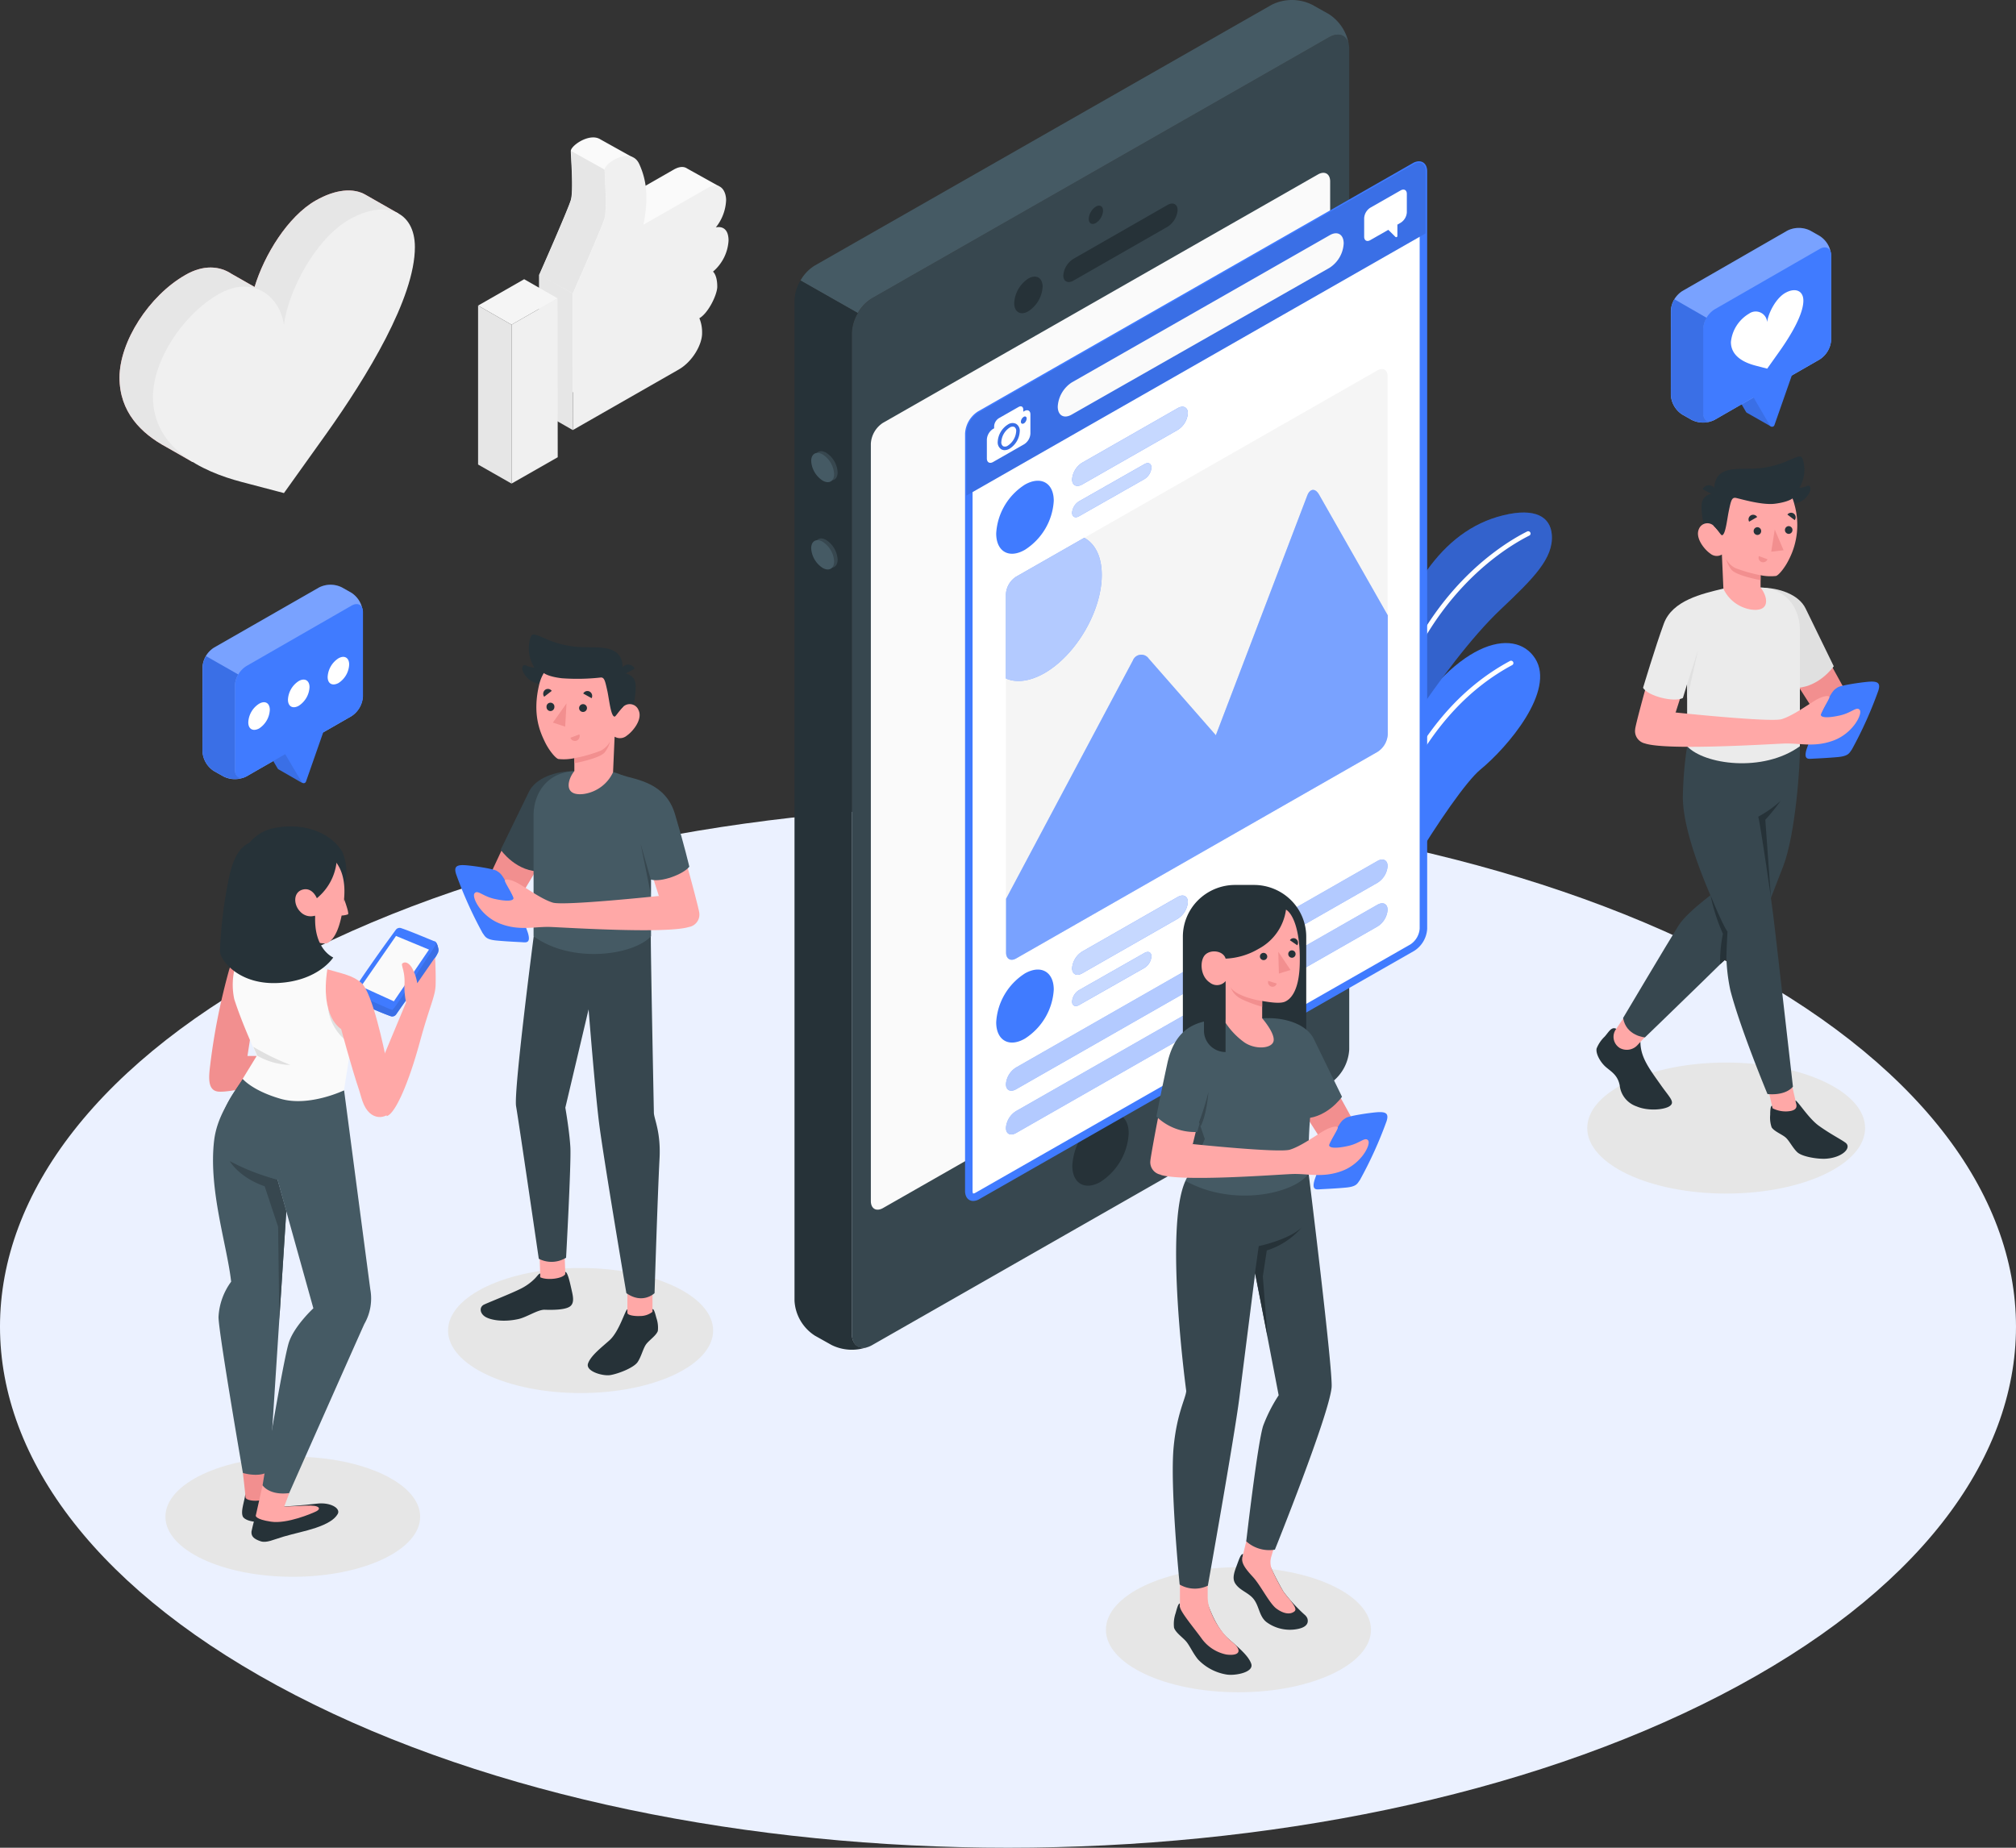 <svg width="360" height="330" fill="none" xmlns="http://www.w3.org/2000/svg"><rect width="100%" height="100%" fill="#333333" stroke="none"/><path d="M52.72 302.742c70.297 36.344 184.263 36.344 254.56 0 70.297-36.343 70.289-95.263 0-131.607-70.289-36.343-184.263-36.343-254.56 0-70.297 36.344-70.29 95.264 0 131.607Z" fill="#EBF1FF"/><path d="M308.244 213.167c13.702 0 24.809-5.238 24.809-11.699 0-6.462-11.107-11.7-24.809-11.7-13.701 0-24.808 5.238-24.808 11.7 0 6.461 11.107 11.699 24.808 11.699ZM52.283 281.611c12.561 0 22.745-4.803 22.745-10.728s-10.184-10.728-22.745-10.728c-12.561 0-22.744 4.803-22.744 10.728s10.183 10.728 22.744 10.728ZM221.151 302.236c13.071 0 23.667-5 23.667-11.168 0-6.168-10.596-11.168-23.667-11.168-13.071 0-23.668 5-23.668 11.168 0 6.168 10.597 11.168 23.668 11.168ZM103.679 248.796c13.071 0 23.667-5 23.667-11.168 0-6.168-10.596-11.168-23.667-11.168-13.072 0-23.668 5-23.668 11.168 0 6.168 10.597 11.168 23.668 11.168Z" fill="#E6E6E6"/><path d="M242.956 174.158c.579-6.883 16.52-32.706 21.394-36.709 4.874-4.002 13.482-14.115 9.774-19.861s-14.606-3.189-24.842 14.722c-7.937 13.891-10.403 44.613-10.403 44.613l4.077-2.765Z" fill="#407BFF"/><path d="M240.775 173.511h-.067a.404.404 0 0 1-.153-.056.404.404 0 0 1-.191-.418c4.505-28.829 14.078-46.814 29.263-54.984a.424.424 0 0 1 .571.166.405.405 0 0 1-.042.461.423.423 0 0 1-.126.104c-14.942 8.037-24.372 25.831-28.844 54.386a.412.412 0 0 1-.143.244.428.428 0 0 1-.268.097Z" fill="#fff"/><path d="M244.558 140.763s12.795-21.888 23.391-31.91c5.873-5.555 9.48-9.133 9.161-13.335-.234-3.188-2.911-4.89-8.666-3.487-11.469 2.79-17.618 14.29-21.578 27.168-2.811 9.067-2.308 21.564-2.308 21.564Z" fill="#407BFF"/><path opacity=".2" d="M244.558 140.763s12.795-21.888 23.391-31.91c5.873-5.555 9.48-9.133 9.161-13.335-.234-3.188-2.911-4.89-8.666-3.487-11.469 2.79-17.618 14.29-21.578 27.168-2.811 9.067-2.308 21.564-2.308 21.564Z" fill="#000"/><path d="M246.043 137.168h-.058a.427.427 0 0 1-.353-.482c4.556-28.447 21.872-39.158 27.074-41.765a.423.423 0 0 1 .608.338.4.4 0 0 1-.231.4c-5.109 2.567-22.123 13.095-26.62 41.16a.415.415 0 0 1-.42.349Z" fill="#fff"/><path d="m71.118 38.118-5.823-3.321c-2.156-1.27-5.352-1.022-8.926 1.021-4.942 2.823-9.17 9.682-10.907 15.436l-4.128-2.35c-2.122-1.412-5.033-1.66-8.247.216-6.485 3.703-11.745 11.907-11.745 18.317 0 6.086 3.792 9.964 8.457 12.455l4.589 2.624.059-.648c.922.307 1.837.581 2.726.83l7.55 1.976 7.552-10.628c7.206-10.121 15.789-24.08 15.789-33.296 0-.349-.017-.689-.05-1.021l1.594.83 1.51-2.441Z" fill="#F28F8F"/><path d="m71.118 38.118-5.823-3.321c-2.156-1.27-5.352-1.022-8.926 1.021-4.942 2.823-9.17 9.682-10.907 15.436l-4.128-2.35c-2.122-1.412-5.033-1.66-8.247.216-6.485 3.703-11.745 11.907-11.745 18.317 0 6.086 3.792 9.964 8.457 12.455l4.589 2.624.059-.648c.922.307 1.837.581 2.726.83l7.55 1.976 7.552-10.628c7.206-10.121 15.789-24.08 15.789-33.296 0-.349-.017-.689-.05-1.021l1.594.83 1.51-2.441Z" fill="#E6E6E6"/><path d="m50.705 88.062-7.55-1.984c-7.224-1.894-15.84-6.07-15.84-15.229 0-6.418 5.26-14.622 11.745-18.325 5.966-3.413 10.907.233 11.637 5.513.755-6.127 5.68-15.41 11.645-18.815 6.477-3.703 11.746-1.503 11.746 4.907 0 9.134-8.591 23.175-15.79 33.305l-7.593 10.628Z" fill="#F0F0F0"/><path d="M124.149 39.67a3.74 3.74 0 0 0-.176-1.228l4.522-5.123-5.789-3.222c-.545-.373-1.334-.415-2.391.191l-10.067 5.771-1.351.772c.238-1.15.401-2.316.486-3.487 0-.49.042-.963.042-1.428l.185.1 3.356-3.92-5.739-3.197c-1.938-1.253-5.294 1.121-5.294 2.06 0 1.137.495 7.057 0 8.751-.495 1.694-5.663 13.393-5.663 13.393v24.395l18.877-10.794c2.517-1.428 4.195-4.45 4.195-6.501a6.344 6.344 0 0 0-.503-2.674c1.602-.913 3.204-4.226 3.204-5.638 0-2.125-.738-2.673-.738-2.673a8.063 8.063 0 0 0 1.985-2.491c.488-.952.78-1.991.859-3.056Z" fill="#FAFAFA"/><path d="m102.302 76.82-5.965-3.413-.025-24.386 5.973 3.412.017 24.387Z" fill="#E6E6E6"/><path d="M128.084 51.195c0 1.412-1.594 4.725-3.196 5.638.349.854.514 1.77.486 2.69 0 2.035-1.719 5.074-4.194 6.485l-18.877 10.794V52.424s5.185-11.708 5.671-13.401c.487-1.694 0-7.606 0-8.744 0-1.137 4.69-4.226 6.175-.988 1.485 3.238 1.611 6.543.747 10.844l11.41-6.526c2.408-1.379 3.356.598 3.356 2.142a8.333 8.333 0 0 1-1.838 4.866s2.274-.664 2.274 2.358a7.857 7.857 0 0 1-.82 3.048 7.938 7.938 0 0 1-1.957 2.49s.763.573.763 2.682ZM91.346 86.369l8.247-4.708-.025-28.38-8.222 4.707v28.38Z" fill="#F0F0F0"/><path d="m91.346 86.368-5.974-3.404V54.575l5.974 3.413v28.38Z" fill="#E6E6E6"/><path d="m93.602 49.867 5.965 3.413-8.221 4.708-5.974-3.413 8.23-4.708Z" fill="#F5F5F5"/><path d="M107.948 39.031c-.486 1.661-5.671 13.402-5.671 13.402l-5.957-3.321s5.168-11.7 5.663-13.394c.495-1.693 0-7.614 0-8.751l5.974 3.321c-.009 1.138.495 7.058-.009 8.743Z" fill="#E6E6E6"/><path d="m316.224 76.154-2.769-5.148 2.223-6.36V60.75l-6.812 3.895v3.894l2.928 5.032c.045.078.116.14.201.174l4.229 2.408Z" fill="#407BFF"/><path opacity=".1" d="m316.224 76.154-2.769-5.148 2.223-6.36V60.75l-6.812 3.895v3.894l2.928 5.032c.045.078.116.14.201.174l4.229 2.408Z" fill="#000"/><path d="m300.418 51.983 18.759-10.794a4.589 4.589 0 0 1 4.086 0l1.678.955c.597.382 1.093.9 1.449 1.508.356.61.561 1.293.598 1.996v15.046a4.449 4.449 0 0 1-.6 1.994 4.503 4.503 0 0 1-1.447 1.51l-18.776 10.794a4.588 4.588 0 0 1-4.086 0l-1.678-.955a4.483 4.483 0 0 1-1.444-1.51 4.431 4.431 0 0 1-.595-1.994V55.471c.044-.7.252-1.38.609-1.986a4.508 4.508 0 0 1 1.447-1.502Z" fill="#407BFF"/><path opacity=".3" d="m300.418 51.983 18.759-10.794a4.589 4.589 0 0 1 4.086 0l1.678.955c.597.382 1.093.9 1.449 1.508.356.61.561 1.293.598 1.996v15.046a4.449 4.449 0 0 1-.6 1.994 4.503 4.503 0 0 1-1.447 1.51l-18.776 10.794a4.588 4.588 0 0 1-4.086 0l-1.678-.955a4.483 4.483 0 0 1-1.444-1.51 4.431 4.431 0 0 1-.595-1.994V55.471c.044-.7.252-1.38.609-1.986a4.508 4.508 0 0 1 1.447-1.502Z" fill="#fff"/><path d="M306.173 74.975c-1.133.64-2.048.125-2.048-1.17V58.758a4.45 4.45 0 0 1 .601-1.995 4.494 4.494 0 0 1 1.447-1.51l18.776-10.794c1.132-.647 2.047-.124 2.047 1.171v15.046a4.437 4.437 0 0 1-.601 1.994 4.49 4.49 0 0 1-1.446 1.51" fill="#407BFF"/><path d="M298.379 70.517c.037.701.241 1.385.595 1.993a4.474 4.474 0 0 0 1.444 1.51l1.678.955a4.589 4.589 0 0 0 3.733.158c-.956.366-1.678-.174-1.678-1.328V58.759c.027-.704.235-1.39.604-1.993L299 53.446a4.125 4.125 0 0 0-.596 1.992l-.025 15.079Z" fill="#407BFF"/><path opacity=".1" d="M298.379 70.517c.037.701.241 1.385.595 1.993a4.474 4.474 0 0 0 1.444 1.51l1.678.955a4.589 4.589 0 0 0 3.733.158c-.956.366-1.678-.174-1.678-1.328V58.759c.027-.704.235-1.39.604-1.993L299 53.446a4.125 4.125 0 0 0-.596 1.992l-.025 15.079Z" fill="#000"/><path d="m313.136 70.982 2.928 5.023a.446.446 0 0 0 .797-.074l3.096-8.843v-3.895l-6.821 3.895v3.894Z" fill="#407BFF"/><path d="m315.57 65.842-2.098-.548c-1.997-.523-4.379-1.661-4.379-4.21a6.59 6.59 0 0 1 1.011-2.92 6.678 6.678 0 0 1 2.236-2.153 2.047 2.047 0 0 1 2.067-.179c.329.156.61.397.813.697a2 2 0 0 1 .341 1.01c.21-1.661 1.569-4.269 3.222-5.215 1.795-1.021 3.247-.415 3.247 1.362 0 2.54-2.375 6.41-4.371 9.216l-2.089 2.94Z" fill="#fff"/><path d="m38.206 115.67 18.776-10.753a4.54 4.54 0 0 1 4.086 0l1.678.946a4.518 4.518 0 0 1 1.44 1.512c.355.609.56 1.291.598 1.992v15.046a4.445 4.445 0 0 1-.597 1.992 4.5 4.5 0 0 1-1.441 1.512L43.995 138.67a4.557 4.557 0 0 1-4.094 0l-1.678-.947a4.494 4.494 0 0 1-1.464-1.522 4.441 4.441 0 0 1-.6-2.015v-15.012a4.416 4.416 0 0 1 .598-1.996 4.467 4.467 0 0 1 1.449-1.508Z" fill="#407BFF"/><path opacity=".3" d="m38.206 115.67 18.776-10.753a4.54 4.54 0 0 1 4.086 0l1.678.946a4.518 4.518 0 0 1 1.44 1.512c.355.609.56 1.291.598 1.992v15.046a4.445 4.445 0 0 1-.597 1.992 4.5 4.5 0 0 1-1.441 1.512L43.995 138.67a4.557 4.557 0 0 1-4.094 0l-1.678-.947a4.494 4.494 0 0 1-1.464-1.522 4.441 4.441 0 0 1-.6-2.015v-15.012a4.416 4.416 0 0 1 .598-1.996 4.467 4.467 0 0 1 1.449-1.508Z" fill="#fff"/><path d="m54.003 139.857-2.768-5.157 2.231-6.36v-3.894l-6.82 3.927v3.894l2.936 4.982a.426.426 0 0 0 .193.175l4.228 2.433Z" fill="#407BFF"/><path opacity=".1" d="m54.003 139.857-2.768-5.157 2.231-6.36v-3.894l-6.82 3.927v3.894l2.936 4.982a.426.426 0 0 0 .193.175l4.228 2.433Z" fill="#000"/><path d="M43.995 138.669c-1.133.648-2.047.125-2.047-1.17v-15.046a4.422 4.422 0 0 1 .6-1.99 4.473 4.473 0 0 1 1.447-1.505l18.784-10.795c1.125-.639 2.04-.116 2.04 1.171v15.046a4.451 4.451 0 0 1-.599 1.992 4.509 4.509 0 0 1-1.44 1.512" fill="#407BFF"/><path d="M36.159 134.186a4.44 4.44 0 0 0 .6 1.994 4.496 4.496 0 0 0 1.447 1.51l1.678.947a4.642 4.642 0 0 0 3.742.166c-.965.357-1.678-.183-1.678-1.337v-15.012c.024-.704.23-1.39.595-1.993l-5.747-3.28a4.123 4.123 0 0 0-.604 1.993l-.033 15.012Z" fill="#407BFF"/><path opacity=".1" d="M36.159 134.186a4.44 4.44 0 0 0 .6 1.994 4.496 4.496 0 0 0 1.447 1.51l1.678.947a4.642 4.642 0 0 0 3.742.166c-.965.357-1.678-.183-1.678-1.337v-15.012c.024-.704.23-1.39.595-1.993l-5.747-3.28a4.123 4.123 0 0 0-.604 1.993l-.033 15.012Z" fill="#000"/><path d="m50.925 134.676 2.928 4.982a.436.436 0 0 0 .789-.075l3.095-8.843v-3.894l-6.812 3.894v3.936Z" fill="#407BFF"/><path d="M46.26 125.691a4.178 4.178 0 0 0-1.37 1.429 4.12 4.12 0 0 0-.552 1.893c0 1.212.84 1.66 1.922 1.096a4.244 4.244 0 0 0 1.363-1.433 4.184 4.184 0 0 0 .558-1.889c.008-1.212-.83-1.735-1.921-1.096ZM53.35 121.632a4.218 4.218 0 0 0-1.37 1.43 4.172 4.172 0 0 0-.56 1.891c0 1.212.839 1.702 1.93 1.096a4.226 4.226 0 0 0 1.363-1.433 4.184 4.184 0 0 0 .558-1.888c0-1.212-.864-1.702-1.921-1.096ZM60.43 117.579a4.236 4.236 0 0 0-1.363 1.433 4.184 4.184 0 0 0-.558 1.888c0 1.213.839 1.661 1.921 1.096a4.165 4.165 0 0 0 1.37-1.428 4.12 4.12 0 0 0 .551-1.893c0-1.221-.855-1.71-1.921-1.096Z" fill="#fff"/><path d="m237.302 6.672-81.565 46.582a7.989 7.989 0 0 0-2.568 2.684 7.899 7.899 0 0 0-1.065 3.543v178.678c0 2.292 1.628 3.222 3.633 2.076l81.565-46.581a8.003 8.003 0 0 0 2.568-2.685 7.894 7.894 0 0 0 1.064-3.543V8.748c0-2.292-1.627-3.222-3.632-2.076Z" fill="#37474F"/><path d="m155.737 53.254 81.565-46.582c1.795-1.021 3.28-.382 3.574 1.403a7.993 7.993 0 0 0-1.186-3.156 8.08 8.08 0 0 0-2.388-2.398L234.34.86a8.097 8.097 0 0 0-7.265 0L145.51 47.416a7.361 7.361 0 0 0-2.567 2.682l10.227 5.813a7.365 7.365 0 0 1 2.567-2.657Z" fill="#455A64"/><path d="M141.877 232.313a7.892 7.892 0 0 0 1.063 3.545 7.974 7.974 0 0 0 2.57 2.683l2.961 1.66a8.17 8.17 0 0 0 6.645.291c-1.678.639-3.012-.315-3.012-2.366V59.456a7.248 7.248 0 0 1 1.066-3.546l-10.227-5.812a7.293 7.293 0 0 0-1.066 3.546v178.669Z" fill="#263238"/><path d="m157.691 75.507 77.655-44.348c1.2-.69 2.182-.133 2.182 1.245v135.269a4.755 4.755 0 0 1-.642 2.125 4.803 4.803 0 0 1-1.54 1.611l-77.655 44.34c-1.2.689-2.181.133-2.181-1.246V79.243a4.72 4.72 0 0 1 .638-2.127c.379-.65.908-1.2 1.543-1.61Z" fill="#FAFAFA"/><path d="M195.697 36.896a2.786 2.786 0 0 0-1.275 2.192c0 .83.57 1.138 1.275.73a2.775 2.775 0 0 0 1.275-2.192c0-.805-.571-1.129-1.275-.73ZM183.624 49.75a5.625 5.625 0 0 0-1.785 1.895 5.546 5.546 0 0 0-.731 2.488c0 1.611 1.141 2.267 2.516 1.462a5.599 5.599 0 0 0 1.81-1.89 5.533 5.533 0 0 0 .749-2.494c0-1.611-1.149-2.267-2.559-1.462ZM189.875 49.201c0 1.08.839 1.486 1.82.913l16.78-9.606a3.889 3.889 0 0 0 1.266-1.281 3.83 3.83 0 0 0 .546-1.709c0-1.07-.839-1.478-1.812-.905l-16.78 9.607c-.518.32-.954.758-1.27 1.275a3.82 3.82 0 0 0-.55 1.706Z" fill="#263238"/><path d="M147.532 80.853a4.47 4.47 0 0 1 1.449 1.509c.356.609.561 1.293.598 1.995 0 1.287-.914 1.81-2.047 1.171a4.511 4.511 0 0 1-1.442-1.516 4.458 4.458 0 0 1-.597-1.996c.017-1.287.915-1.802 2.039-1.163ZM147.532 96.439a4.49 4.49 0 0 1 1.446 1.51c.356.608.562 1.291.601 1.994 0 1.295-.915 1.818-2.047 1.17a4.507 4.507 0 0 1-1.423-1.495 4.444 4.444 0 0 1-.599-1.967c0-1.329.898-1.852 2.022-1.212Z" fill="#37474F"/><path d="M146.903 81.161a4.49 4.49 0 0 1 1.446 1.51c.356.609.562 1.292.601 1.994 0 1.295-.915 1.819-2.047 1.17a4.5 4.5 0 0 1-1.445-1.51 4.448 4.448 0 0 1-.602-1.993c0-1.287.922-1.81 2.047-1.17ZM146.903 96.755a4.49 4.49 0 0 1 1.446 1.51c.356.608.562 1.291.601 1.994 0 1.295-.915 1.818-2.047 1.17a4.494 4.494 0 0 1-1.445-1.51 4.448 4.448 0 0 1-.602-1.994c0-1.295.922-1.818 2.047-1.17Z" fill="#455A64"/><path d="M196.519 199.549a11.074 11.074 0 0 0-3.561 3.726 10.956 10.956 0 0 0-1.473 4.917c0 3.189 2.257 4.476 5.034 2.89a11.101 11.101 0 0 0 3.562-3.731 10.958 10.958 0 0 0 1.472-4.921c.009-3.189-2.248-4.476-5.034-2.881Z" fill="#263238"/><path d="M173.791 213.822c-.713 0-.788-.831-.788-1.13V77.432a4.354 4.354 0 0 1 .586-1.918 4.421 4.421 0 0 1 1.385-1.461l77.655-44.348c.232-.137.494-.217.764-.233.713 0 .788.78.788 1.121v135.269a4.344 4.344 0 0 1-.586 1.915 4.402 4.402 0 0 1-1.385 1.456l-77.655 44.348c-.23.144-.493.227-.764.241Z" fill="#fff" stroke="#407BFF" stroke-width=".502" stroke-miterlimit="10"/><path d="M253.393 29.888c.319 0 .369.44.369.706v135.269a3.927 3.927 0 0 1-.528 1.708 3.991 3.991 0 0 1-1.234 1.306l-77.655 44.347a1.226 1.226 0 0 1-.554.183c-.319 0-.369-.448-.369-.714V77.433a3.932 3.932 0 0 1 .528-1.71 3.989 3.989 0 0 1 1.234-1.304l77.655-44.348c.165-.108.356-.17.554-.183Zm0-.83a1.99 1.99 0 0 0-.973.29l-77.656 44.348a4.782 4.782 0 0 0-1.543 1.61 4.72 4.72 0 0 0-.638 2.127v135.26c0 .98.495 1.544 1.208 1.544.345-.014.681-.117.973-.299l77.656-44.339a4.797 4.797 0 0 0 1.542-1.61 4.73 4.73 0 0 0 .639-2.126V30.594c0-.972-.495-1.536-1.208-1.536Z" fill="#407BFF" stroke="#407BFF" stroke-width=".502" stroke-miterlimit="10"/><path d="M254.576 30.594c0-1.378-.973-1.934-2.181-1.245L174.74 73.696a4.775 4.775 0 0 0-1.544 1.61 4.732 4.732 0 0 0-.638 2.127v11.085l82.018-46.839V30.594Z" fill="#407BFF"/><path opacity=".1" d="M254.576 30.594c0-1.378-.973-1.934-2.181-1.245L174.74 73.696a4.775 4.775 0 0 0-1.544 1.61 4.732 4.732 0 0 0-.638 2.127v11.085l82.018-46.839V30.594Z" fill="#000"/><path d="M181.141 76.254a.907.907 0 0 0-.839.108 3.34 3.34 0 0 0-1.05 1.105c-.259.444-.411.94-.443 1.452a.828.828 0 0 0 .327.78.846.846 0 0 0 .839-.115 3.326 3.326 0 0 0 1.485-2.55.823.823 0 0 0-.319-.78Z" fill="#fff"/><path d="m182.911 73.422-.184.108v-.374c0-.523-.369-.739-.839-.473l-3.524 2.01a1.84 1.84 0 0 0-.59.61 1.81 1.81 0 0 0-.249.81v.382l-.193.107a2.422 2.422 0 0 0-1.107 1.894v3.379c0 .697.495.988 1.107.64l5.563-3.18c.322-.21.591-.49.783-.82.193-.33.303-.701.324-1.082v-3.396c.017-.681-.478-.964-1.091-.615Zm-2.617 6.71a1.854 1.854 0 0 1-.898.265 1.181 1.181 0 0 1-.587-.15 1.453 1.453 0 0 1-.646-1.329 3.859 3.859 0 0 1 .524-1.766 3.908 3.908 0 0 1 1.288-1.33 1.443 1.443 0 0 1 1.485-.116 1.431 1.431 0 0 1 .638 1.329 3.876 3.876 0 0 1-.523 1.764 3.924 3.924 0 0 1-1.281 1.332Zm2.517-4.51c-.286.158-.512 0-.512-.298a1.117 1.117 0 0 1 .512-.88c.285-.166.52 0 .52.29a1.141 1.141 0 0 1-.487.889h-.033ZM250.113 34.007l-5.429 3.097a2.38 2.38 0 0 0-.764.798 2.352 2.352 0 0 0-.318 1.053v3.322c0 .672.487.955 1.082.614l3.23-1.843 1.267 1.254a.212.212 0 0 0 .317-.037.207.207 0 0 0 .036-.113v-2.034l.579-.332a2.374 2.374 0 0 0 1.107-1.852v-3.321c0-.673-.512-.947-1.107-.606Z" fill="#fff"/><path d="M183.037 86.541c2.836-1.594 5.135-.299 5.135 2.906a11.089 11.089 0 0 1-1.512 4.975 11.223 11.223 0 0 1-3.623 3.76c-2.844 1.66-5.143.324-5.143-2.906a11.005 11.005 0 0 1 1.506-4.982 11.126 11.126 0 0 1 3.637-3.753ZM193.256 82.63l17.039-9.731c1.007-.573 1.821-.166 1.821.905a3.839 3.839 0 0 1-1.821 2.989l-17.039 9.731c-.999.573-1.813.166-1.813-.905a3.855 3.855 0 0 1 1.813-2.989Z" fill="#407BFF"/><path d="m193.255 82.63 17.04-9.73c1.006-.574 1.82-.167 1.82.904a3.824 3.824 0 0 1-.548 1.71c-.317.52-.753.958-1.272 1.28l-17.04 9.73c-.998.574-1.812.167-1.812-.904a3.83 3.83 0 0 1 .546-1.709c.315-.519.748-.958 1.266-1.28Z" fill="#fff" opacity=".7"/><path d="m192.685 89.53 11.687-6.642c.688-.39 1.242-.116 1.242.623-.03.414-.158.815-.374 1.172a2.665 2.665 0 0 1-.868.878l-11.687 6.643c-.688.39-1.242.108-1.242-.631.031-.413.159-.813.375-1.168a2.66 2.66 0 0 1 .867-.875Z" fill="#407BFF"/><path d="m192.685 89.531 11.687-6.642c.687-.39 1.241-.116 1.241.623-.03.414-.158.815-.374 1.171a2.661 2.661 0 0 1-.867.88l-11.687 6.642c-.688.39-1.242.108-1.242-.631a2.641 2.641 0 0 1 1.242-2.043Z" fill="#fff" opacity=".7"/><path d="M183.037 173.842c2.836-1.594 5.135-.29 5.135 2.906a11.093 11.093 0 0 1-1.512 4.976 11.226 11.226 0 0 1-3.623 3.759c-2.844 1.661-5.143.324-5.143-2.906a11.023 11.023 0 0 1 1.509-4.98 11.144 11.144 0 0 1 3.634-3.755ZM193.256 169.939l17.039-9.74c1.007-.572 1.821-.166 1.821.906a3.843 3.843 0 0 1-1.821 2.989l-17.039 9.739c-.999.573-1.813.166-1.813-.913a3.843 3.843 0 0 1 .548-1.704 3.88 3.88 0 0 1 1.265-1.277Z" fill="#407BFF"/><path d="m193.255 169.94 17.04-9.74c1.006-.573 1.82-.166 1.82.905a3.821 3.821 0 0 1-.548 1.71c-.317.52-.753.958-1.272 1.279l-17.04 9.74c-.998.573-1.812.166-1.812-.913a3.822 3.822 0 0 1 .548-1.704 3.876 3.876 0 0 1 1.264-1.277Z" fill="#fff" opacity=".7"/><path d="m192.685 176.831 11.687-6.642c.688-.391 1.242-.117 1.242.622a2.652 2.652 0 0 1-1.242 2.051l-11.687 6.643c-.688.39-1.242.108-1.242-.623a2.637 2.637 0 0 1 1.242-2.051Z" fill="#407BFF"/><path d="m192.685 176.83 11.687-6.642c.687-.391 1.241-.117 1.241.622a2.65 2.65 0 0 1-1.241 2.051l-11.687 6.643c-.688.39-1.242.108-1.242-.623a2.646 2.646 0 0 1 1.242-2.051Z" fill="#fff" opacity=".7"/><path d="m181.443 103.015 64.525-36.867c1.007-.573 1.82-.108 1.82 1.038v63.777a3.958 3.958 0 0 1-.533 1.777 3.999 3.999 0 0 1-1.287 1.345l-64.525 37.083c-1.007.573-1.813.108-1.813-1.038v-64.002a3.94 3.94 0 0 1 1.813-3.113Z" fill="#F5F5F5"/><path d="M205.127 117.62a1.598 1.598 0 0 0-1.508-.681 1.593 1.593 0 0 0-1.311 1.005l-22.652 42.579v9.607c0 1.146.839 1.611 1.812 1.038l64.525-36.892c.53-.342.971-.803 1.288-1.345a3.958 3.958 0 0 0 .533-1.777v-21.256l-12.258-21.547c-.679-1.204-1.627-1.13-2.122.158l-16.318 42.803-11.989-13.692Z" fill="#407BFF"/><path d="M205.127 117.62a1.598 1.598 0 0 0-1.508-.681 1.593 1.593 0 0 0-1.311 1.005l-22.652 42.579v9.607c0 1.146.839 1.611 1.812 1.038l64.525-36.892c.53-.342.971-.803 1.288-1.345a3.958 3.958 0 0 0 .533-1.777v-21.256l-12.258-21.547c-.679-1.204-1.627-1.13-2.122.158l-16.318 42.803-11.989-13.692Z" fill="#fff" opacity=".3"/><path d="M186.435 120.269c5.688-3.23 10.31-11.102 10.31-17.578 0-3.322-1.208-5.597-3.129-6.643l-12.173 6.95a3.98 3.98 0 0 0-1.284 1.342 3.933 3.933 0 0 0-.529 1.772v15.062c1.813.805 4.187.556 6.805-.905Z" fill="#407BFF"/><path d="M186.435 120.27c5.688-3.23 10.31-11.102 10.31-17.578 0-3.322-1.208-5.597-3.129-6.643L181.443 103a3.98 3.98 0 0 0-1.284 1.342 3.933 3.933 0 0 0-.529 1.772v15.062c1.813.805 4.187.556 6.805-.905Z" fill="#fff" opacity=".6"/><path d="m181.443 190.647 64.525-36.875c1.007-.572 1.82-.166 1.82.914a3.824 3.824 0 0 1-.55 1.706 3.879 3.879 0 0 1-1.27 1.275l-64.525 36.875c-1.007.572-1.813.166-1.813-.914.043-.603.23-1.188.545-1.706a3.845 3.845 0 0 1 1.268-1.275Z" fill="#407BFF"/><path d="m181.443 190.647 64.525-36.875c1.007-.573 1.82-.166 1.82.913a3.82 3.82 0 0 1-.55 1.706 3.86 3.86 0 0 1-1.27 1.275l-64.525 36.875c-1.007.573-1.813.166-1.813-.913.043-.604.23-1.188.545-1.706a3.845 3.845 0 0 1 1.268-1.275Z" fill="#fff" opacity=".6"/><path d="m181.443 198.436 64.525-36.85c1.007-.573 1.82-.166 1.82.914a3.82 3.82 0 0 1-.55 1.705 3.86 3.86 0 0 1-1.27 1.275l-64.525 36.875c-1.007.573-1.813.166-1.813-.913.04-.607.225-1.197.54-1.719a3.85 3.85 0 0 1 1.273-1.287Z" fill="#407BFF"/><path d="m181.443 198.436 64.525-36.85c1.007-.573 1.82-.166 1.82.913a3.82 3.82 0 0 1-.55 1.706 3.87 3.87 0 0 1-1.27 1.275l-64.525 36.875c-1.007.573-1.813.166-1.813-.914a3.837 3.837 0 0 1 1.813-3.005Z" fill="#fff" opacity=".6"/><path d="m191.393 68.3 46.034-26.28c1.41-.83 2.517-.15 2.517 1.453a5.474 5.474 0 0 1-.732 2.474 5.55 5.55 0 0 1-1.785 1.877l-46.026 26.205c-1.409.83-2.517.166-2.517-1.412.048-.864.3-1.704.736-2.454a5.55 5.55 0 0 1 1.773-1.864Z" fill="#FAFAFA"/><path d="m326.643 118.143 3.264 5.921-5.076 4.309-4.656-7.299 6.468-2.931Z" fill="#F28F8F"/><path d="M314.395 104.95c3.238 0 6.804 1.195 8.028 3.711l5.034 10.33s-2.861 4.151-7.399 3.852l-5.663-17.893Z" fill="#E0E0E0"/><path d="M326.392 124.985c.948-1.744 1.183-1.827 1.745-2.209.562-.382 4.018-.888 5.453-1.013 1.678-.141 2.29.166 1.821 1.603a71.958 71.958 0 0 1-4.732 10.511c-.453.59-.537 1.138-2.442 1.329-1.77.166-3.993.266-4.648.299-.654.033-1.56.207-.981-1.702a61.738 61.738 0 0 1 2.601-6.336c.73-1.586 1.183-2.482 1.183-2.482Z" fill="#407BFF"/><path d="M288.588 183.731c-.839-.415-1.317.598-2.047 1.411a6.015 6.015 0 0 0-1.435 2.126c-.176.955.705 2.491 1.678 3.321.973.831 2.097 1.437 2.45 3.263.091.839.419 1.634.948 2.296a4.505 4.505 0 0 0 2.039 1.441c2.097.897 4.908.606 5.872 0 1.125-.722.093-1.52-1.485-3.761-2.063-2.923-3.674-4.982-3.674-7.747l-4.346-2.35Z" fill="#263238"/><path d="m290.24 181.331-1.678 2.491a2.33 2.33 0 0 0-.398 1.752c.107.614.455 1.16.969 1.519l.05.042a2.603 2.603 0 0 0 1.716.326 2.584 2.584 0 0 0 1.531-.833l2.651-2.856-4.841-2.441Z" fill="#FFA8A7"/><path d="M321.4 133.305c.109 3.139-.789 15.818-2.978 21.423-2.19 5.605-3.457 9.092-4.145 10.263-.688 1.17-20.538 20.285-20.538 20.285s-3.356-.241-3.901-3.471c0 0 8.13-13.684 9.891-16.49 1.762-2.807 8.004-7.108 8.004-7.108l-.57-24.545 14.237-.357Z" fill="#37474F"/><path d="M291.994 130.25c0-.54 1.678-6.743 2.517-9.607l6.149 2.092-1.443 4.517-5.411 5.539a2.29 2.29 0 0 1-1.419-.913 2.238 2.238 0 0 1-.393-1.628ZM317.027 200.102l4.197-.945-1.39-6.048-4.197.945 1.39 6.048Z" fill="#FFA8A7"/><path d="M321.4 133.305h-20.135a68.581 68.581 0 0 0-.755 8.785c-.16 8.636 7.961 24.321 7.961 24.321a32.658 32.658 0 0 0 .521 10.453c1.778 6.875 6.628 18.525 6.628 18.525s3.045.423 4.547-1.312c0 0-2.685-23.639-3.407-29.692-.78-6.56-2.793-18.525-2.793-18.525a30.411 30.411 0 0 0 3.599-4.268 21.167 21.167 0 0 0 3.826-8.303" fill="#37474F"/><path d="M307.75 105.124c-3.86.922-9.12 2.117-10.638 6.252-1.519 4.135-3.709 11.467-3.709 11.467.839 1.453 5.496 2.657 7.115 1.818l.755-2.491v11.11c3.02 3.255 13.541 4.766 20.135 0v-20.758c0-3.321-1.862-7.307-7.005-7.597l-6.653.199Z" fill="#EBEBEB"/><path d="m301.273 122.195 1.938-6.036-1.938 8.735v-2.699Z" fill="#E0E0E0"/><path d="M306.298 88.16a2.329 2.329 0 0 0-1.896.665c-.839.83-.646 2.35 0 5.862l2.517.282-.621-6.808ZM320.989 87.147a4.018 4.018 0 0 0 1.543-.29c.772-.44.974.432.546 1.187a3.572 3.572 0 0 1-1.206 1.34 3.614 3.614 0 0 1-1.714.587c0-.108-.721-1.952-.721-1.952l1.552-.872Z" fill="#263238"/><path d="M307.481 94.969c-.369.224-.906-.49-1.367-.963a1.626 1.626 0 0 0-1.481-.534 1.624 1.624 0 0 0-1.238.965c-.763 1.595.974 3.72 1.997 4.418a1.789 1.789 0 0 0 2.089.182l.269 6.103a6.53 6.53 0 0 0 2.006 2.48 6.62 6.62 0 0 0 2.952 1.248c3.624.482 2.878-2.49 1.678-3.919v-2.217a8.76 8.76 0 0 0 2.76.133c.47-.124 1.594-1.469 2.324-2.98a13.417 13.417 0 0 0 .965-9.782c-1.3-5.463-7.232-5.63-10.764-3.43-3.532 2.201-2.19 8.296-2.19 8.296Z" fill="#FFA8A7"/><path d="M307.481 95.592c-.184 0-.898-1.171-1.367-1.586-.646-.582.184-5.813.184-5.813a3.558 3.558 0 0 1 .629-3.32c1.276-1.33 3.742-1.105 5.546-1.163 2.219.008 4.417-.43 6.46-1.287 2.567-1.105 2.76-1.23 3.071-.117.248.92.278 1.884.089 2.817a6.166 6.166 0 0 1-1.18 2.564l-.839 1.345s-.78.648-3.171.938c-2.391.291-6.469-.988-6.98-1.054-.697-.091-.839.573-1.217 2.391-.319 1.57-.587 4.276-1.225 4.285Z" fill="#263238"/><path d="m306.307 88.576-2.265-1.204a1.24 1.24 0 0 1 .72-.628 1.262 1.262 0 0 1 .957.063c.311.162.547.436.656.767.11.33.085.69-.068 1.002Z" fill="#263238"/><path d="M314.386 102.733a26.245 26.245 0 0 1-4.522-1.287 3.908 3.908 0 0 1-1.619-1.586c.177.678.491 1.313.923 1.868.838 1.088 5.218 1.885 5.218 1.885v-.88Z" fill="#F28F8F"/><path d="M314.495 94.853a.676.676 0 0 1-.192.481.693.693 0 0 1-.479.208.696.696 0 0 1-.481-.21.663.663 0 0 1-.19-.487.688.688 0 0 1 .671-.69.688.688 0 0 1 .671.698ZM313.782 92.337l-1.434.83a.822.822 0 0 1 .946-1.198.835.835 0 0 1 .488.368Z" fill="#263238"/><path d="m314.084 99.311 1.535.573a.835.835 0 0 1-.419.455.85.85 0 0 1-.621.044.845.845 0 0 1-.473-.434.826.826 0 0 1-.022-.638Z" fill="#F28F8F"/><path d="m320.486 92.894-1.309-.997a.848.848 0 0 1 1.141-.174.839.839 0 0 1 .331.55.816.816 0 0 1-.163.62ZM320.082 94.662a.676.676 0 0 1-.192.48.693.693 0 0 1-.479.209.698.698 0 0 1-.481-.211.663.663 0 0 1-.19-.487.688.688 0 0 1 .671-.69.698.698 0 0 1 .479.215.68.68 0 0 1 .192.484Z" fill="#263238"/><path d="m316.92 94.58-.629 3.951 2.206-.257-1.577-3.695Z" fill="#F28F8F"/><path d="m320.746 197.141-.135-.598c.437.083 2.324 3.18 4.195 4.525 2.047 1.47 3.818 2.342 4.732 3.006 1.225.889-.545 2.707-3.557 2.873-1.493.075-4.195-.373-5.034-1.162-.839-.789-1.443-2.093-2.114-2.657-.671-.565-2.005-1.063-2.467-1.785a5.265 5.265 0 0 1-.26-2.234c0-.781.059-1.661.327-1.619l.101.448a5.201 5.201 0 0 0 2.517.556c.73-.033 2.047-.19 1.695-1.353ZM316.24 160.365s-1.787-12.563-2.265-14.506a20.239 20.239 0 0 0 3.977-2.815 33.459 33.459 0 0 1-2.718 3.363l1.006 13.958ZM305.459 159.925s2.148 5.289 3.021 6.46c0 0-.218 4.036-.193 4.849l-1.124.972c-.03-1.826.139-3.649.503-5.439a32.621 32.621 0 0 1-2.207-6.842Z" fill="#263238"/><path d="M299.243 127.251s16.922 1.794 18.91 1.188c1.988-.606 4.656-2.558 6.057-3.388 1.401-.83 2.467-.88 2.467-.54 0 .341-1.225 2.192-1.502 2.965-.277.772 1.317.772 3.423.29 2.106-.481 2.945-1.66 3.49-.98.546.681-1.166 4.152-4.656 5.456-3.49 1.303-6.083.431-8.969.556-2.886.125-20.663 1.245-24.665 0a3.465 3.465 0 0 1 .211-1.883 3.5 3.5 0 0 1 1.173-1.496 12.804 12.804 0 0 1 4.061-2.168ZM205.429 207.254c.042-.54 1.074-6.352 1.779-9.607l6.904 2.093-1.107 4.558-5.739 5.497a2.287 2.287 0 0 1-1.434-.905 2.242 2.242 0 0 1-.403-1.636Z" fill="#FFA8A7"/><path d="M220.564 158.049h3.356c2.476 0 4.851.974 6.602 2.707a9.19 9.19 0 0 1 2.735 6.535v23.548h-22.031v-23.548c0-2.451.984-4.802 2.735-6.535a9.387 9.387 0 0 1 6.603-2.707Z" fill="#263238"/><path d="m238.828 195.04 3.264 5.92-5.084 4.301-4.648-7.298 6.468-2.923Z" fill="#F28F8F"/><path d="M226.58 181.838c3.238 0 6.804 1.196 8.029 3.712l5.033 10.329s-2.861 4.152-7.399 3.861l-5.663-17.902Z" fill="#455A64"/><path d="M229.197 284.276a29.307 29.307 0 0 0 3.742 4.085c.22.175.396.4.512.656.142.431.327 1.469-1.611 1.893-.983.213-2 .214-2.983.004a7.033 7.033 0 0 1-2.714-1.225c-1.418-1.129-1.25-3.113-2.559-4.417-.973-.955-2.29-1.329-3.02-2.491-.512-.83-.235-1.818.227-3.039.461-1.221.788-2.333 1.233-2.176l-.151.615c.461.971 3.356 1.586 4.774 1.121.762 1.7 1.614 3.36 2.55 4.974Z" fill="#263238"/><path d="M230.338 285.704c-.395-.457-.78-.922-1.141-1.429a34.226 34.226 0 0 1-1.989-3.794 3.371 3.371 0 0 1-.184-2.491l.956-3.197-5.034-1.146-1.09 4.476c-.235 1.021.512 2.034 1.879 3.512 1.368 1.478 2.945 4.733 4.195 5.655 1.25.921 2.274 1.013 2.911.697.638-.316.797-.606-.503-2.283Z" fill="#FFA8A7"/><path d="M215.656 287.09v-.706c.285.831 1.577 4.368 3.541 6.145 1.568 1.403 3.699 3.039 4.236 4.608.537 1.569-2.961 2.184-4.421 1.926a9.03 9.03 0 0 1-5.084-2.698c-.839-1.021-1.376-2.234-1.98-3.039-.604-.806-1.98-1.661-2.299-2.624a5.857 5.857 0 0 1 .277-2.574c.235-.83.478-1.818.78-1.744v.582a4.012 4.012 0 0 0 2.517.83c.688 0 2.441-.158 2.433-.706Z" fill="#263238"/><path d="m220.614 293.766-1.418-1.245a14.379 14.379 0 0 1-3.02-4.775 6.679 6.679 0 0 1-.52-2.582v-2.798h-4.95V287.04c.235 1.022 2.517 3.729 3.801 5.497a7.224 7.224 0 0 0 4.48 2.956c1.887.249 2.869-.332 1.627-1.727Z" fill="#FFA8A7"/><path d="M211.688 210.9c-3.835 8.303.142 37.539.142 37.539-.117 1.354-1.678 4.002-2.248 9.964-.688 7.008 1.074 24.594 1.074 24.594a5.385 5.385 0 0 0 5.033.2s4.724-26.496 5.613-33.463l2.836-22.352 4.195 21.813a27.585 27.585 0 0 0-2.769 5.447c-.998 3.08-3.02 20.633-3.02 20.633a6.078 6.078 0 0 0 2.385 1.33 6.13 6.13 0 0 0 2.733.157s9.69-24.08 10.126-28.995c.26-2.948-4.086-38.046-4.086-38.046l-22.014 1.179Z" fill="#37474F"/><path d="m224.104 227.348.672-4.799s5.277-1.079 7.668-3.321a13.665 13.665 0 0 1-6.234 4.102l-.704 4.633.839 10.736-2.241-11.351Z" fill="#263238"/><path d="M218.5 182.062a9.76 9.76 0 0 0-3.856 1.901 9.637 9.637 0 0 0-2.646 3.364 8.224 8.224 0 0 0-.235 6.277l3.381 9.823s-1.602 3.844-3.473 7.473c8.616 4.757 19.363 2.258 21.956-1.213.109-.739-.042-4.06.168-7.83.218-4.027.78-8.577.142-11.06-1.191-4.625-3.414-8.959-7.836-8.959l-7.601.224Z" fill="#455A64"/><path d="M217.183 182.062c-2.936.407-7.249.997-8.742 7.905-1.493 6.909-1.938 9.441-1.938 9.441a9.767 9.767 0 0 0 3.351 2.129 9.865 9.865 0 0 0 3.931.628l1.519-5.314 1.879-14.789Z" fill="#455A64"/><path d="M218.852 187.891a3.891 3.891 0 0 1-2.728-1.119 3.795 3.795 0 0 1-1.131-2.7v-11.118h3.859v14.937Z" fill="#263238"/><path d="M229.642 162.458c1.166.681 2.601 3.579 2.458 9.649-.117 5.148-1.804 6.427-2.651 6.792-.847.365-2.475.141-4.061-.125v3.089s2.19 2.491 2.056 3.944c-.134 1.453-3.172 1.752-5.227.366a13.364 13.364 0 0 1-3.356-3.488v-7.473a1.999 1.999 0 0 1-2.138.637 1.985 1.985 0 0 1-.689-.371c-1.754-1.154-1.821-4.002-.797-4.982 1.023-.98 3.213-.697 3.624.714a12.595 12.595 0 0 0 5.873-1.744 9.418 9.418 0 0 0 3.307-2.918 9.3 9.3 0 0 0 1.601-4.09Z" fill="#FFA8A7"/><path d="M226.294 170.82a.642.642 0 0 1-.391.6.66.66 0 0 1-.9-.443.642.642 0 0 1 .248-.671.67.67 0 0 1 .355-.126.667.667 0 0 1 .688.64Z" fill="#263238"/><path d="m226.47 175.178 1.519.482a.766.766 0 0 1-.378.48.794.794 0 0 1-.612.06.835.835 0 0 1-.471-.406.824.824 0 0 1-.058-.616Z" fill="#F28F8F"/><path d="m231.655 168.826-1.317-.905a.774.774 0 0 1 1.099-.224.825.825 0 0 1 .218 1.129ZM231.353 170.346a.66.66 0 0 1-.163.48.677.677 0 0 1-.458.226.685.685 0 0 1-.474-.182.672.672 0 0 1-.177-.708.66.66 0 0 1 .336-.368.658.658 0 0 1 .873.307c.037.077.059.16.063.245Z" fill="#263238"/><path d="m228.266 169.981.109 3.894 2.072-.639-2.181-3.255ZM225.388 178.774c-1.678-.216-5.118-1.195-5.655-2.541a3.46 3.46 0 0 0 1.209 1.719c1.023.872 4.446 1.86 4.446 1.86v-1.038Z" fill="#F28F8F"/><path d="M238.568 201.873c.948-1.743 1.183-1.818 1.754-2.2.57-.382 4.018-.897 5.453-1.021 1.678-.142 2.29.166 1.821 1.61a73.072 73.072 0 0 1-4.766 10.504c-.453.598-.545 1.146-2.441 1.329-1.896.182-4.002.265-4.656.307-.655.041-1.561.199-.974-1.711a62.864 62.864 0 0 1 2.593-6.335c.763-1.569 1.216-2.483 1.216-2.483Z" fill="#407BFF"/><path d="M213.005 204.332s15.345 1.602 17.333.996c1.988-.606 4.656-2.574 6.091-3.387 1.435-.814 2.467-.881 2.467-.548 0 .332-1.225 2.2-1.511 2.964-.285.764 1.326.772 3.423.29 2.098-.481 2.945-1.66 3.499-.979.554.681-1.166 4.151-4.656 5.455-3.49 1.304-6.083.44-8.969.556-2.886.116-19.414 1.395-23.416.15a3.474 3.474 0 0 1 1.385-3.38 12.287 12.287 0 0 1 4.354-2.117Z" fill="#FFA8A7"/><path d="M214.112 200.429a50.898 50.898 0 0 0 1.678-5.389s-.277 4.01-1.418 6.161l-.26-.772Z" fill="#37474F"/><path d="m89.953 151.051-2.727 5.828 5.076 4.302 4.388-7.332-6.737-2.798Z" fill="#F28F8F"/><path d="M102.47 137.715c-3.238 0-6.804 1.204-8.028 3.711-1.225 2.508-5.034 10.338-5.034 10.338s2.86 4.152 7.4 3.853l5.662-17.902Z" fill="#37474F"/><path d="M116.514 230.206h-4.48v6.451h4.48v-6.451ZM100.763 222.223l-4.477.152.224 6.448 4.477-.152-.224-6.448Z" fill="#FFA8A7"/><path d="M116.213 167.216c0 4.235.553 31.603.553 31.603.109 1.212 1.259 3.462 1.007 8.137-.335 6.352-.889 23.996-.889 23.996s-2.098 2.059-5.034 0c0 0-4.061-23.98-4.858-30.274-.704-5.488-1.887-20.409-1.887-20.409l-4.153 17.561s.73 4.152.898 7.042c.167 2.889-.764 19.753-.764 19.753a4.948 4.948 0 0 1-4.874.183s-3.591-24.594-4.053-27.227c-.461-2.632 3.147-30.365 3.147-30.365h20.907Z" fill="#37474F"/><path d="M109.476 137.914h.067a8.89 8.89 0 0 1 4.843 3.128 8.73 8.73 0 0 1 1.869 5.416v20.759c-3.138 3.379-14.078 4.982-20.975 0v-21.589c0-3.446 1.938-7.597 7.283-7.905l6.913.191Z" fill="#455A64"/><path d="M110.986 120.253a2.422 2.422 0 0 1 1.971.689c.839.831.672 2.45 0 6.095l-2.617.299.646-7.083ZM95.708 119.24a4.23 4.23 0 0 1-1.636-.323c-.839-.457-1.015.448-.579 1.228a3.71 3.71 0 0 0 1.26 1.394 3.76 3.76 0 0 0 1.785.607c0-.107.747-2.017.747-2.017l-1.577-.889Z" fill="#263238"/><path d="M109.752 127.336c.395.233.948-.506 1.427-1.005a1.698 1.698 0 0 1 2.319-.216c.225.178.4.409.508.673.839 1.661-1.015 3.869-2.072 4.592a1.878 1.878 0 0 1-2.182.191l-.277 6.343a6.769 6.769 0 0 1-2.087 2.581 6.874 6.874 0 0 1-3.072 1.297c-3.767.507-2.987-2.566-1.754-4.077v-2.308a9.011 9.011 0 0 1-2.86.149c-.495-.133-1.678-1.536-2.425-3.105-.84-1.76-2.257-4.882-.999-10.172 1.351-5.687 7.551-5.862 11.192-3.57 3.641 2.292 2.282 8.627 2.282 8.627Z" fill="#FFA8A7"/><path d="M109.752 127.984c.202 0 .94-1.213 1.427-1.661.671-.606-.193-6.078-.193-6.078s.679-2.068-.646-3.446c-1.326-1.378-3.901-1.146-5.781-1.212a16.985 16.985 0 0 1-6.712-1.337c-2.667-1.146-2.869-1.279-3.196-.125a6.373 6.373 0 0 0 1.133 5.597l1.325.481s.713.631 3.205.93c2.298.169 4.606.127 6.896-.124.722-.1.839.589 1.267 2.491.336 1.66.621 4.475 1.275 4.484Z" fill="#263238"/><path d="m110.977 120.685 2.358-1.254a1.274 1.274 0 0 0-.764-.668 1.29 1.29 0 0 0-1.015.087 1.397 1.397 0 0 0-.66.803 1.38 1.38 0 0 0 .081 1.032Z" fill="#263238"/><path d="M102.571 135.407a26.408 26.408 0 0 0 4.707-1.337 3.964 3.964 0 0 0 1.677-1.661 5.367 5.367 0 0 1-.956 1.943c-.889 1.129-5.437 1.96-5.437 1.96l.009-.905Z" fill="#F28F8F"/><path d="M103.41 126.472a.689.689 0 0 0 .448.633.707.707 0 0 0 .95-.525.7.7 0 0 0-.702-.822.712.712 0 0 0-.696.714ZM104.148 123.865l1.502.831a.892.892 0 0 0-.353-1.18.841.841 0 0 0-.649-.065.835.835 0 0 0-.5.414Z" fill="#263238"/><path d="m103.46 131.164-1.594.598a.843.843 0 0 0 1.082.523.875.875 0 0 0 .512-1.121Z" fill="#F28F8F"/><path d="m97.176 124.438 1.35-1.046a.84.84 0 0 0-1.19-.183.894.894 0 0 0-.16 1.229ZM97.596 126.281a.703.703 0 0 0 .2.499c.13.134.309.211.496.215a.72.72 0 0 0 .705-.722.689.689 0 0 0-.176-.542.704.704 0 0 0-.525-.231.71.71 0 0 0-.524.231.694.694 0 0 0-.176.542v.008Z" fill="#263238"/><path d="m101.161 125.626-.235 4.16-2.19-.739 2.425-3.421Z" fill="#F28F8F"/><path d="M112.034 234.465v-.639c-.427.183-1.426 3.944-3.196 5.547-1.418 1.27-3.356 2.748-3.834 4.151-.478 1.404 2.685 2.292 4.002 2.06 1.535-.266 4.195-1.337 4.857-2.325.663-.988.982-2.45 1.519-3.181.537-.73 1.795-1.536 2.089-2.374a5.336 5.336 0 0 0-.26-2.325c-.21-.781-.428-1.661-.696-1.569v.481a3.535 3.535 0 0 1-2.241.747c-.646.05-2.248-.074-2.24-.573ZM96.471 227.449c-.234 0-.428.332-.94.88a9.593 9.593 0 0 1-2.634 1.877c-1.678.83-4.933 2.109-6.41 2.765-.914.415-.838 1.511.076 2.142.915.631 3.255 1.079 6.016.465 1.501-.332 3.465-1.702 4.698-1.661 1.233.042 3.557.058 4.472-.565.914-.622.553-1.959.293-3.105-.26-1.146-.688-3.155-1.107-3.072v.39c-.537.83-3.28 1.138-4.464.548v-.664Z" fill="#263238"/><path d="M90.481 157.76c-.948-1.752-1.183-1.827-1.753-2.209-.57-.382-4.019-.897-5.453-1.013-1.678-.141-2.29.166-1.821 1.602a73.59 73.59 0 0 0 4.732 10.512c.453.59.545 1.138 2.441 1.321 1.896.182 4.002.265 4.656.307.655.041 1.56.199.974-1.711a63.667 63.667 0 0 0-2.593-6.335c-.688-1.569-1.183-2.474-1.183-2.474Z" fill="#407BFF"/><path d="M124.871 163.023c-.042-.548-1.678-6.742-2.517-9.606l-6.142 2.092 1.443 4.509 5.403 5.538a2.272 2.272 0 0 0 1.418-.908 2.23 2.23 0 0 0 .395-1.625Z" fill="#FFA8A7"/><path d="M117.63 160.017s-16.93 1.794-18.918 1.188c-1.989-.607-4.657-2.574-6.091-3.388-1.435-.814-2.467-.88-2.467-.54 0 .341 1.225 2.192 1.51 2.956.285.764-1.325.772-3.423.291-2.097-.482-2.945-1.661-3.498-.98-.554.681 1.166 4.152 4.656 5.455 3.49 1.304 6.082.44 8.969.556 2.886.117 20.663 1.246 24.665 0a3.447 3.447 0 0 0-.211-1.878 3.478 3.478 0 0 0-1.173-1.493 12.954 12.954 0 0 0-4.019-2.167Z" fill="#FFA8A7"/><path d="M110.894 138.388c2.659.872 7.936 1.312 9.639 7.008 1.703 5.696 2.559 9.391 2.559 9.391-1.007 1.328-5.034 2.865-6.879 2.292l-5.319-18.691Z" fill="#455A64"/><path d="m116.213 157.079-1.821-6.394 1.821 9.001v-2.607Z" fill="#37474F"/><path d="M78.024 170.512c-.084.108-.797 1.279-.797 1.279l-3.28 4.65-3.197 4.741a.834.834 0 0 1-.412.312.852.852 0 0 1-.52.012l-.218-.075c-1.107-.407-2.768-1.096-4.975-2.101-1.77-.83-1.678-1.071-1.678-1.37a3.687 3.687 0 0 1 0-.714c.361-.681 1.477-2.383 2.979-4.533 2.668-3.836 3.951-5.539 4.748-6.643a.838.838 0 0 1 .474-.327.851.851 0 0 1 .575.053c1.435.473 4.346 1.711 5.873 2.325h.067c.822.44.37 2.358.36 2.391Z" fill="#407BFF"/><path d="m78.108 170.362-.84 1.428-3.204 4.742-3.356 4.624a.844.844 0 0 1-.931.324l-.219-.074c-1.107-.407-2.768-1.096-4.975-2.101-1.77-.83-1.677-1.071-1.677-1.37a3.687 3.687 0 0 1 0-.714c1.677.73 6.988 3.221 7.164 3.13.42-.199 4.019-5.912 5.932-8.826.956-1.453 1.384-2.068 1.678-2.566a.547.547 0 0 0-.118-.83h-.067a1.346 1.346 0 0 1 .713.988 1.273 1.273 0 0 1-.1 1.245Z" fill="#407BFF"/><path opacity=".1" d="m78.108 170.362-.84 1.428-3.204 4.742-3.356 4.624a.844.844 0 0 1-.931.324l-.219-.074c-1.107-.407-2.768-1.096-4.975-2.101-1.77-.83-1.677-1.071-1.677-1.37a3.687 3.687 0 0 1 0-.714c1.677.73 6.988 3.221 7.164 3.13.42-.199 4.019-5.912 5.932-8.826.956-1.453 1.384-2.068 1.678-2.566a.547.547 0 0 0-.118-.83h-.067a1.346 1.346 0 0 1 .713.988 1.273 1.273 0 0 1-.1 1.245Z" fill="#000"/><path d="m70.716 167.157 5.89 2.441-6.276 9.234-5.856-2.666 6.242-9.009Z" fill="#FAFAFA"/><path d="M69.064 199.333c1.61-.457 4.044-6.385 5.873-13.111 1.829-6.726 2.793-8.212 2.852-10.329.059-2.118-.092-4.899-.092-4.899l-3.188 4.608a8.243 8.243 0 0 0-.84-2.549c-.41-.83-1.182-1.486-1.811-.988-.336.266.553 1.403.36 3.944a13.146 13.146 0 0 0 .302 3.014l-5.923 14.199 2.467 6.111Z" fill="#FFA8A7"/><path d="M45.228 169.889c-1.87-.523-3.456.465-4.337 3.413a114.157 114.157 0 0 0-3.356 16.922c-.252 2.051-.537 4.542 1.443 4.733 1.51.149 5.873-.681 6.636-1.428 1.024-.98.84-4.932.84-4.932h-2.266s.487-3.114.63-4.061c.503-3.18 1.25-7.19 1.25-7.19l-.84-7.457Z" fill="#F28F8F"/><path d="m56.21 166.974-.763 6.651-6.628.764.957-8.827 6.435 1.412Z" fill="#FFA8A7"/><path d="M42.024 157.268c.545-6.144 3.91-8.668 6.51-9.283 5.252-1.22 10.437.523 12.584 4.152a9.05 9.05 0 0 1 0 7.191c-1.14 2.574-19.07-2.076-19.07-2.076" fill="#263238"/><path d="M61.446 160.573s.948 2.532.696 2.723a3.727 3.727 0 0 1-1.233.216l.537-2.939Z" fill="#FFA8A7"/><path d="M58.618 152.568c1.25 1.063 3.356 2.989 2.794 8.303-.62 5.497-1.963 6.983-2.869 7.515-.604.357-3.28-.266-4.522-.988-1.544-.906-4.967-3.239-6.007-6.386-1.233-3.703-.613-8.12 2.089-9.274a8.917 8.917 0 0 1 4.366-.671 8.901 8.901 0 0 1 4.15 1.501Z" fill="#FFA8A7"/><path d="M60.162 152.71a9.694 9.694 0 0 1-.901 4.261 9.794 9.794 0 0 1-2.681 3.453s-.78-2.002-2.517-1.545c-1.737.457-1.678 2.724-.436 3.952a2.537 2.537 0 0 0 2.61.706 7.513 7.513 0 0 1-2.124 4.152 9.96 9.96 0 0 1-5.445-.292 9.866 9.866 0 0 1-4.455-3.112c-3.834-4.559-2.701-11.799 3.29-13.933a12.105 12.105 0 0 1 6.677-.649 12.026 12.026 0 0 1 5.982 3.007ZM48.022 267.038l2.86 3.936a9.567 9.567 0 0 1-4.152.83c-2.559.1-3.264-.731-3.356-.93-.436-.922.243-2.574.428-3.994l4.22.158Z" fill="#263238"/><path d="M50.707 269.072s3.465-.224 5.873-.523c2.407-.299 4.295.83 3.733 1.835-.562 1.005-1.888 1.793-3.943 2.491-1.754.589-3.868 1.013-5.705 1.553-1.838.539-3.088 1.204-4.153.83-1.191-.407-1.678-.88-1.603-1.735.26-1.22.582-2.425.965-3.612l4.833-.839Z" fill="#263238"/><path d="M43.374 263.068s.428 3.571.462 4.343c.034.772 3.524 1.013 4.195-.39l.109-4.368-4.766.415Z" fill="#F28F8F"/><path d="m46.89 265.269-1.217 5.422s-.126.656 2.735 1.079c2.861.423 7.324-1.478 8.088-1.86.763-.382.839-1.154-1.955-1.005-2.794.15-3.792.166-3.792.166l.914-2.408-4.773-1.394Z" fill="#FFA8A7"/><path d="M43.374 192.682c-2.39 3.678-4.656 6.917-5.142 11.052-1.024 8.735 2.332 18.715 3.045 25.175a11.61 11.61 0 0 0-2.257 6.302c0 2.674 4.354 27.858 4.354 27.858s3.163.955 4.758-.415l2.995-46.332-1.578-5.638-6.175-18.002Z" fill="#455A64"/><path d="m51.126 216.321-1.577-5.638a38.437 38.437 0 0 1-8.532-3.321s1.619 2.906 6.241 4.5l2.408 7.249.21 16.606 1.25-19.396Z" fill="#37474F"/><path d="M43.374 192.682c-1.275 2.059-4.337 5.597-3.683 8.984.789 4.152 3.02 7 9.858 9.018l6.41 22.975s-3.356 3.097-4.354 6.036c-.999 2.94-4.715 25.574-4.715 25.574s1.14 1.844 4.748 1.395c0 0 12.585-28.389 13.424-30.215a9.112 9.112 0 0 0 1.065-6.17c-.403-2.972-4.681-35.538-4.681-35.538l-18.072-2.059Z" fill="#455A64"/><path d="M42.208 171.949a3.162 3.162 0 0 1 1.373-1.613 3.215 3.215 0 0 1 2.092-.397c4.472 1.204 11.427 2.79 12.744 3.172 0 0-.596 8.527 4.555 11.533-.243 1.902-1.552 10.097-1.552 10.097s-6.191 2.973-11.284 1.511c-5.092-1.461-6.804-3.57-6.804-3.57l2.517-4.11c-.545-1.337-2.651-5.879-4.01-10.097a12.223 12.223 0 0 1 .369-6.526Z" fill="#FAFAFA"/><path d="M45.228 186.953a45.156 45.156 0 0 0 6.636 3.246 12.595 12.595 0 0 1-5.94-1.66l-.696-1.586ZM62.864 184.005a9.192 9.192 0 0 1-4.287-3.985 8.756 8.756 0 0 0 1.365 3.785 8.867 8.867 0 0 0 2.922 2.791v-2.591Z" fill="#E0E0E0"/><path d="M58.459 173.111c2.81.83 4.556 1.096 6.074 2.441 1.997 1.777 4.06 11.824 4.48 13.9.73 3.595 1.535 7.332.747 9.009-.57 1.212-3.675 2.117-5.034-1.802-.285-.83-.344-1.212-.596-1.959-1.283-3.753-3.213-10.928-3.213-10.928s-3.8-2.075-2.458-10.661Z" fill="#FFA8A7"/><path d="M44.834 150.352c-.999.573-2.802 1.129-3.927 6.319a78.677 78.677 0 0 0-1.627 13.218c.042 1.611 3.414 6.087 10.529 5.663 7.114-.423 9.698-4.55 9.698-4.55s-3.498-1.412-3.221-7.473c0 0-1.234 2.4-4.615 1.196-3.38-1.204-6.837-14.373-6.837-14.373Z" fill="#263238"/></svg>
